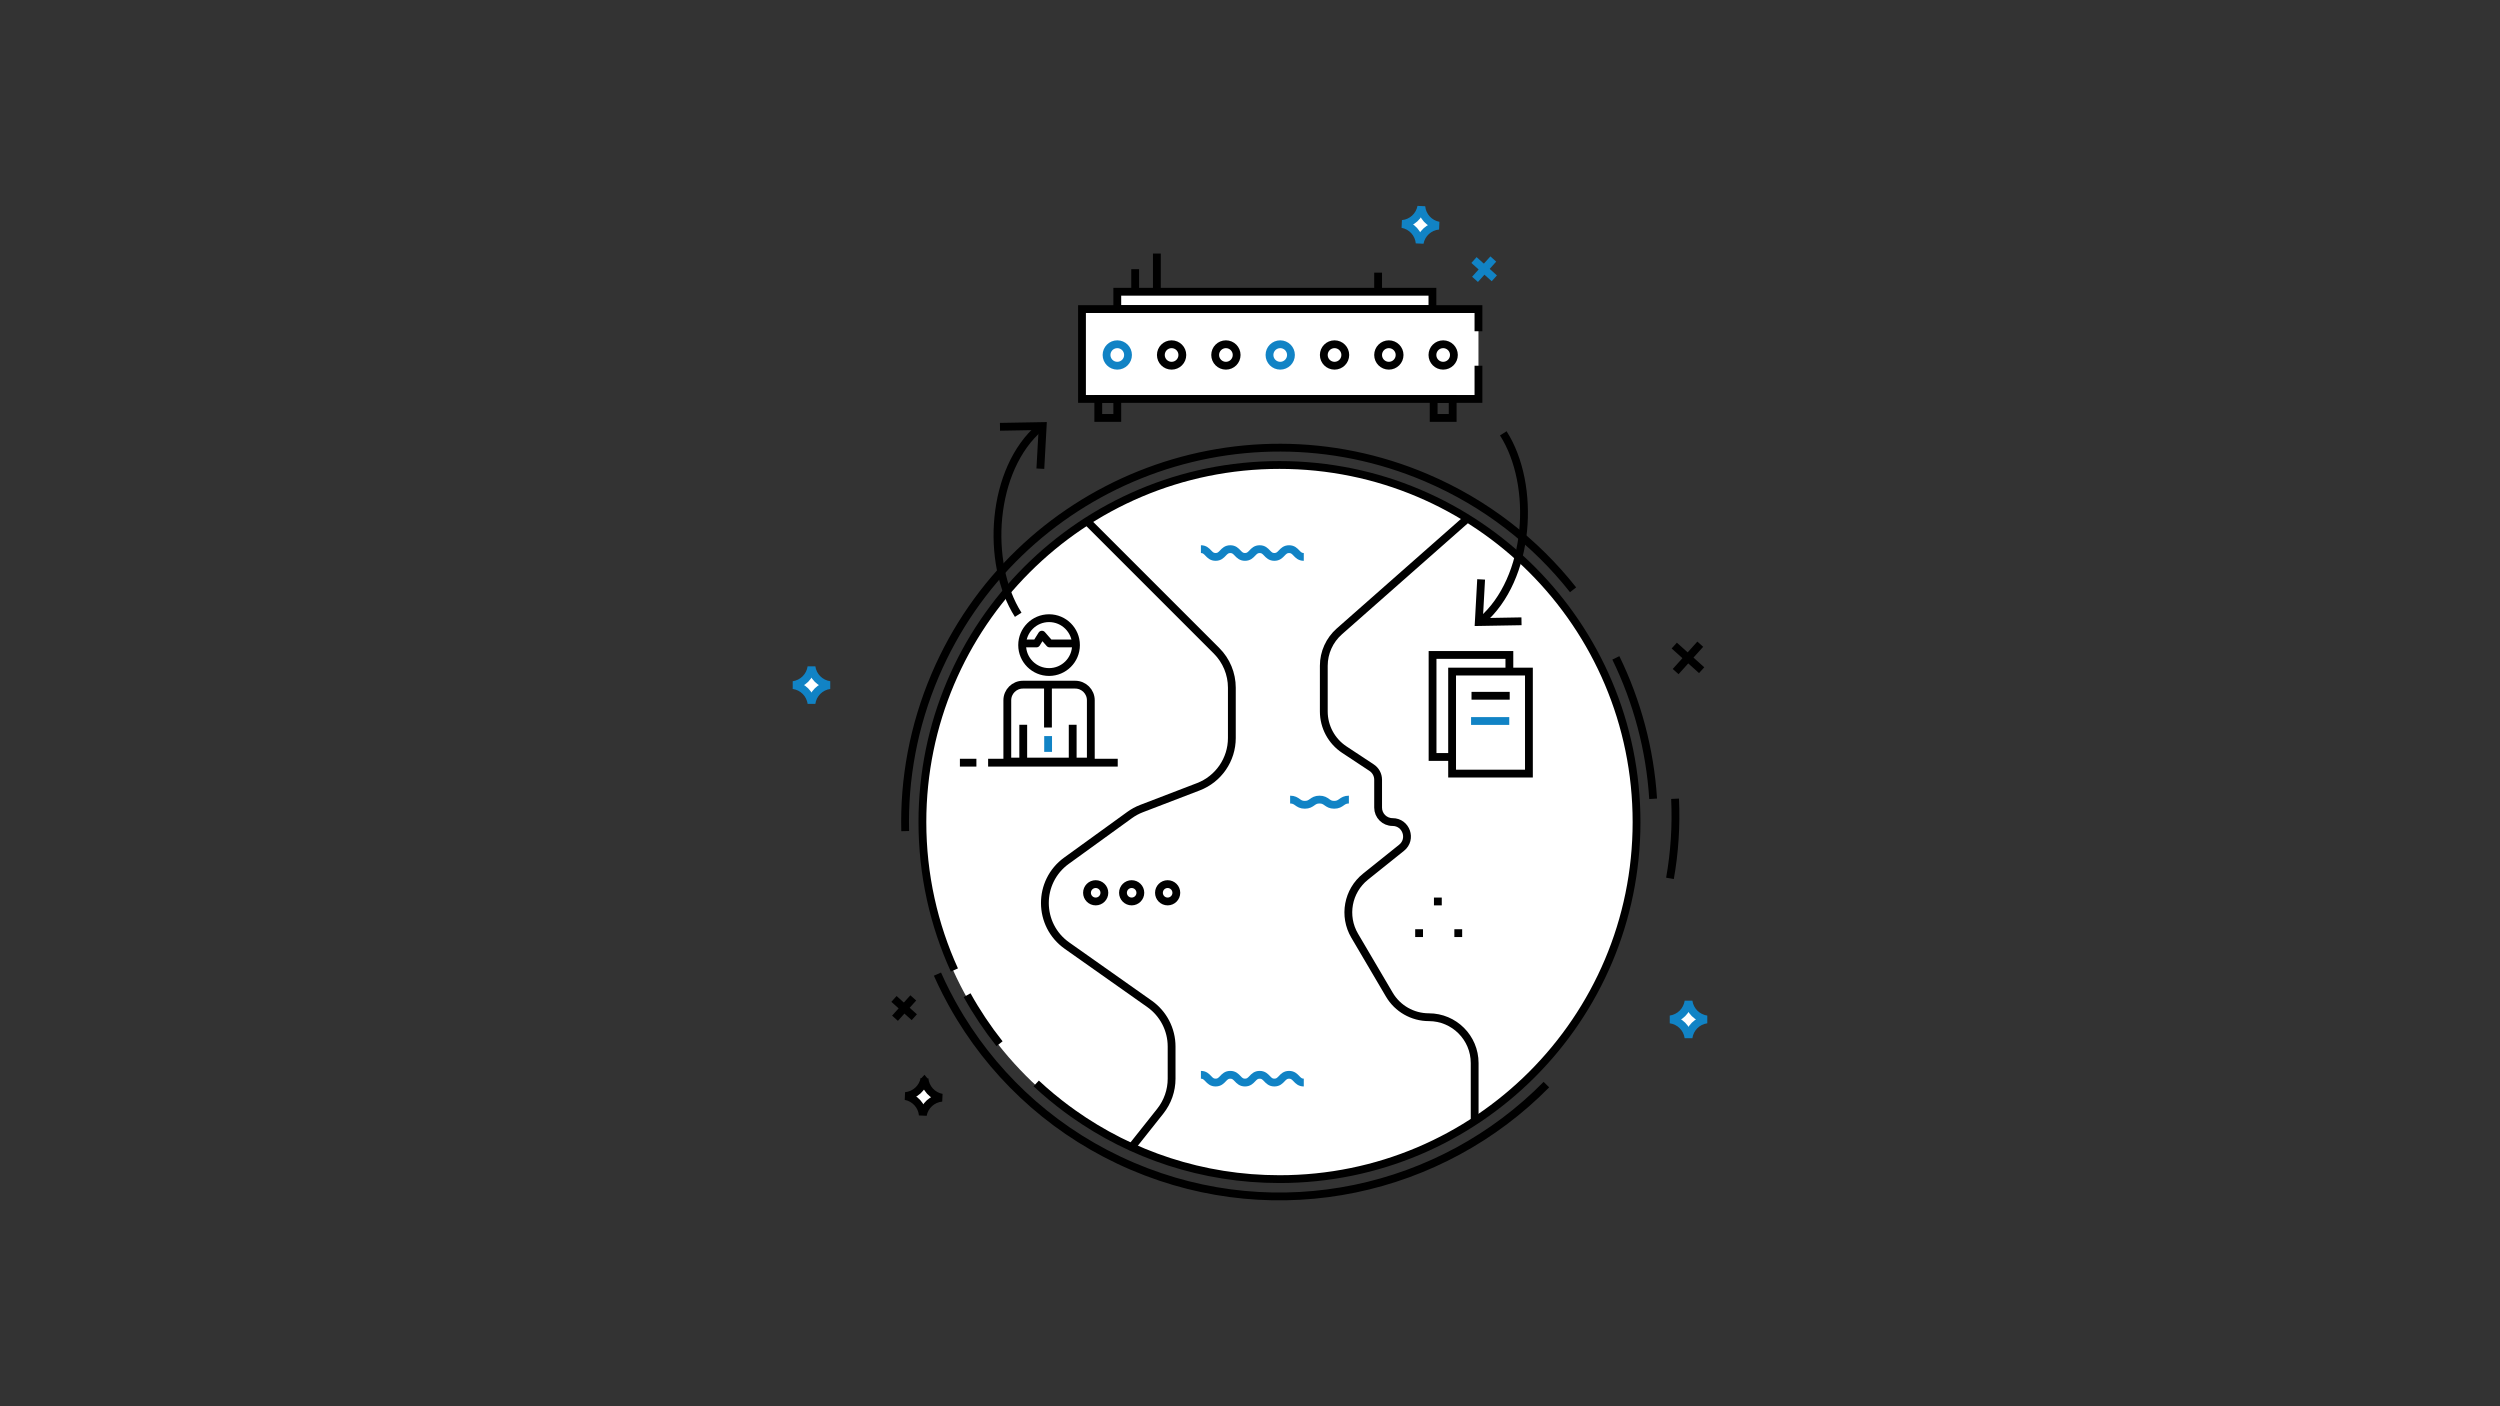 <svg xmlns="http://www.w3.org/2000/svg" xmlns:svg="http://www.w3.org/2000/svg" xmlns:xlink="http://www.w3.org/1999/xlink" id="Layer_1" width="1920" height="1080" x="0" y="0" enable-background="new 484.5 84.5 922 934" version="1.1" viewBox="484.5 84.5 1920 1080" xml:space="preserve"><rect x="484.5" y="84.5" width="1920" height="1080" fill="#333333" stroke="none"/><defs id="defs655"><defs id="defs283"><rect id="SVGID_57_" width="1920" height="1080" x="0" y="0"/></defs><clipPath id="SVGID_58_"><use id="use285" width="100%" height="100%" x="0" y="0" overflow="visible" xlink:href="#SVGID_57_"/></clipPath><defs id="defs273"><rect id="SVGID_55_" width="1920" height="1080" x="0" y="0"/></defs><clipPath id="SVGID_56_"><use id="use275" width="100%" height="100%" x="0" y="0" overflow="visible" xlink:href="#SVGID_55_"/></clipPath><defs id="defs263"><rect id="SVGID_53_" width="1920" height="1080" x="0" y="0"/></defs><clipPath id="SVGID_54_"><use id="use265" width="100%" height="100%" x="0" y="0" overflow="visible" xlink:href="#SVGID_53_"/></clipPath><defs id="defs253"><rect id="SVGID_51_" width="1920" height="1080" x="0" y="0"/></defs><clipPath id="SVGID_52_"><use id="use255" width="100%" height="100%" x="0" y="0" overflow="visible" xlink:href="#SVGID_51_"/></clipPath><defs id="defs243"><rect id="SVGID_49_" width="1920" height="1080" x="0" y="0"/></defs><clipPath id="SVGID_50_"><use id="use245" width="100%" height="100%" x="0" y="0" overflow="visible" xlink:href="#SVGID_49_"/></clipPath><defs id="defs233"><rect id="SVGID_47_" width="1920" height="1080" x="0" y="0"/></defs><clipPath id="SVGID_48_"><use id="use235" width="100%" height="100%" x="0" y="0" overflow="visible" xlink:href="#SVGID_47_"/></clipPath><defs id="defs223"><rect id="SVGID_45_" width="1920" height="1080" x="0" y="0"/></defs><clipPath id="SVGID_46_"><use id="use225" width="100%" height="100%" x="0" y="0" overflow="visible" xlink:href="#SVGID_45_"/></clipPath><defs id="defs213"><rect id="SVGID_43_" width="1920" height="1080" x="0" y="0"/></defs><clipPath id="SVGID_44_"><use id="use215" width="100%" height="100%" x="0" y="0" overflow="visible" xlink:href="#SVGID_43_"/></clipPath><defs id="defs203"><rect id="SVGID_41_" width="1920" height="1080" x="0" y="0"/></defs><clipPath id="SVGID_42_"><use id="use205" width="100%" height="100%" x="0" y="0" overflow="visible" xlink:href="#SVGID_41_"/></clipPath><defs id="defs193"><rect id="SVGID_39_" width="1920" height="1080" x="0" y="0"/></defs><clipPath id="SVGID_40_"><use id="use195" width="100%" height="100%" x="0" y="0" overflow="visible" xlink:href="#SVGID_39_"/></clipPath><defs id="defs183"><rect id="SVGID_37_" width="1920" height="1080" x="0" y="0"/></defs><clipPath id="SVGID_38_"><use id="use185" width="100%" height="100%" x="0" y="0" overflow="visible" xlink:href="#SVGID_37_"/></clipPath><defs id="defs173"><rect id="SVGID_35_" width="1920" height="1080" x="0" y="0"/></defs><clipPath id="SVGID_36_"><use id="use175" width="100%" height="100%" x="0" y="0" overflow="visible" xlink:href="#SVGID_35_"/></clipPath><defs id="defs163"><rect id="SVGID_33_" width="1920" height="1080" x="0" y="0"/></defs><clipPath id="SVGID_34_"><use id="use165" width="100%" height="100%" x="0" y="0" overflow="visible" xlink:href="#SVGID_33_"/></clipPath><defs id="defs153"><rect id="SVGID_31_" width="1920" height="1080" x="0" y="0"/></defs><clipPath id="SVGID_32_"><use id="use155" width="100%" height="100%" x="0" y="0" overflow="visible" xlink:href="#SVGID_31_"/></clipPath><defs id="defs143"><rect id="SVGID_29_" width="1920" height="1080" x="0" y="0"/></defs><clipPath id="SVGID_30_"><use id="use145" width="100%" height="100%" x="0" y="0" overflow="visible" xlink:href="#SVGID_29_"/></clipPath><defs id="defs133"><rect id="SVGID_27_" width="1920" height="1080" x="0" y="0"/></defs><clipPath id="SVGID_28_"><use id="use135" width="100%" height="100%" x="0" y="0" overflow="visible" xlink:href="#SVGID_27_"/></clipPath><defs id="defs123"><rect id="SVGID_25_" width="1920" height="1080" x="0" y="0"/></defs><clipPath id="SVGID_26_"><use id="use125" width="100%" height="100%" x="0" y="0" overflow="visible" xlink:href="#SVGID_25_"/></clipPath><defs id="defs113"><rect id="SVGID_23_" width="1920" height="1080" x="0" y="0"/></defs><clipPath id="SVGID_24_"><use id="use115" width="100%" height="100%" x="0" y="0" overflow="visible" xlink:href="#SVGID_23_"/></clipPath><defs id="defs103"><rect id="SVGID_21_" width="1920" height="1080" x="0" y="0"/></defs><clipPath id="SVGID_22_"><use id="use105" width="100%" height="100%" x="0" y="0" overflow="visible" xlink:href="#SVGID_21_"/></clipPath><defs id="defs93"><rect id="SVGID_19_" width="1920" height="1080" x="0" y="0"/></defs><clipPath id="SVGID_20_"><use id="use95" width="100%" height="100%" x="0" y="0" overflow="visible" xlink:href="#SVGID_19_"/></clipPath><defs id="defs83"><rect id="SVGID_17_" width="1920" height="1080" x="0" y="0"/></defs><clipPath id="SVGID_18_"><use id="use85" width="100%" height="100%" x="0" y="0" overflow="visible" xlink:href="#SVGID_17_"/></clipPath><defs id="defs73"><rect id="SVGID_15_" width="1920" height="1080" x="0" y="0"/></defs><clipPath id="SVGID_16_"><use id="use75" width="100%" height="100%" x="0" y="0" overflow="visible" xlink:href="#SVGID_15_"/></clipPath><defs id="defs63"><rect id="SVGID_13_" width="1920" height="1080" x="0" y="0"/></defs><clipPath id="SVGID_14_"><use id="use65" width="100%" height="100%" x="0" y="0" overflow="visible" xlink:href="#SVGID_13_"/></clipPath><defs id="defs53"><rect id="SVGID_11_" width="1920" height="1080" x="0" y="0"/></defs><clipPath id="SVGID_12_"><use id="use55" width="100%" height="100%" x="0" y="0" overflow="visible" xlink:href="#SVGID_11_"/></clipPath><defs id="defs43"><rect id="SVGID_9_" width="1920" height="1080" x="0" y="0"/></defs><clipPath id="SVGID_10_"><use id="use45" width="100%" height="100%" x="0" y="0" overflow="visible" xlink:href="#SVGID_9_"/></clipPath><defs id="defs33"><rect id="SVGID_7_" width="1920" height="1080" x="0" y="0"/></defs><clipPath id="SVGID_8_"><use id="use35" width="100%" height="100%" x="0" y="0" overflow="visible" xlink:href="#SVGID_7_"/></clipPath><defs id="defs23"><rect id="SVGID_5_" width="1920" height="1080" x="0" y="0"/></defs><clipPath id="SVGID_6_"><use id="use25" width="100%" height="100%" x="0" y="0" overflow="visible" xlink:href="#SVGID_5_"/></clipPath><defs id="defs13"><rect id="SVGID_3_" width="1920" height="1080" x="0" y="0"/></defs><clipPath id="SVGID_4_"><use id="use15" width="100%" height="100%" x="0" y="0" overflow="visible" xlink:href="#SVGID_3_"/></clipPath><defs id="defs3"><rect id="SVGID_1_" width="1920" height="1080" x="0" y="0"/></defs><clipPath id="SVGID_2_"><use id="use5" width="100%" height="100%" x="0" y="0" overflow="visible" xlink:href="#SVGID_1_"/></clipPath><defs id="defs425"><rect id="SVGID_85_" width="1920" height="1080" x="0" y="0"/></defs><clipPath id="SVGID_86_"><use id="use427" width="100%" height="100%" x="0" y="0" overflow="visible" xlink:href="#SVGID_85_"/></clipPath><defs id="defs415"><rect id="SVGID_83_" width="1920" height="1080" x="0" y="0"/></defs><clipPath id="SVGID_84_"><use id="use417" width="100%" height="100%" x="0" y="0" overflow="visible" xlink:href="#SVGID_83_"/></clipPath><defs id="defs405"><rect id="SVGID_81_" width="1920" height="1080" x="0" y="0"/></defs><clipPath id="SVGID_82_"><use id="use407" width="100%" height="100%" x="0" y="0" overflow="visible" xlink:href="#SVGID_81_"/></clipPath><defs id="defs395"><rect id="SVGID_79_" width="1920" height="1080" x="0" y="0"/></defs><clipPath id="SVGID_80_"><use id="use397" width="100%" height="100%" x="0" y="0" overflow="visible" xlink:href="#SVGID_79_"/></clipPath><defs id="defs385"><rect id="SVGID_77_" width="1920" height="1080" x="0" y="0"/></defs><clipPath id="SVGID_78_"><use id="use387" width="100%" height="100%" x="0" y="0" overflow="visible" xlink:href="#SVGID_77_"/></clipPath><defs id="defs375"><rect id="SVGID_75_" width="1920" height="1080" x="0" y="0"/></defs><clipPath id="SVGID_76_"><use id="use377" width="100%" height="100%" x="0" y="0" overflow="visible" xlink:href="#SVGID_75_"/></clipPath><defs id="defs365"><rect id="SVGID_73_" width="1920" height="1080" x="0" y="0"/></defs><clipPath id="SVGID_74_"><use id="use367" width="100%" height="100%" x="0" y="0" overflow="visible" xlink:href="#SVGID_73_"/></clipPath><defs id="defs355"><rect id="SVGID_71_" width="1920" height="1080" x="0" y="0"/></defs><clipPath id="SVGID_72_"><use id="use357" width="100%" height="100%" x="0" y="0" overflow="visible" xlink:href="#SVGID_71_"/></clipPath><defs id="defs345"><rect id="SVGID_69_" width="1920" height="1080" x="0" y="0"/></defs><clipPath id="SVGID_70_"><use id="use347" width="100%" height="100%" x="0" y="0" overflow="visible" xlink:href="#SVGID_69_"/></clipPath><defs id="defs335"><rect id="SVGID_67_" width="1920" height="1080" x="0" y="0"/></defs><clipPath id="SVGID_68_"><use id="use337" width="100%" height="100%" x="0" y="0" overflow="visible" xlink:href="#SVGID_67_"/></clipPath><defs id="defs325"><rect id="SVGID_65_" width="1920" height="1080" x="0" y="0"/></defs><clipPath id="SVGID_66_"><use id="use327" width="100%" height="100%" x="0" y="0" overflow="visible" xlink:href="#SVGID_65_"/></clipPath><defs id="defs315"><rect id="SVGID_63_" width="1920" height="1080" x="0" y="0"/></defs><clipPath id="SVGID_64_"><use id="use317" width="100%" height="100%" x="0" y="0" overflow="visible" xlink:href="#SVGID_63_"/></clipPath><defs id="defs305"><rect id="SVGID_61_" width="1920" height="1080" x="0" y="0"/></defs><clipPath id="SVGID_62_"><use id="use307" width="100%" height="100%" x="0" y="0" overflow="visible" xlink:href="#SVGID_61_"/></clipPath><defs id="defs295"><rect id="SVGID_59_" width="1920" height="1080" x="0" y="0"/></defs><clipPath id="SVGID_60_"><use id="use297" width="100%" height="100%" x="0" y="0" overflow="visible" xlink:href="#SVGID_59_"/></clipPath><defs id="defs507"><rect id="SVGID_101_" width="1920" height="1080" x="0" y="0"/></defs><clipPath id="SVGID_102_"><use id="use509" width="100%" height="100%" x="0" y="0" overflow="visible" xlink:href="#SVGID_101_"/></clipPath><defs id="defs497"><rect id="SVGID_99_" width="1920" height="1080" x="0" y="0"/></defs><clipPath id="SVGID_100_"><use id="use499" width="100%" height="100%" x="0" y="0" overflow="visible" xlink:href="#SVGID_99_"/></clipPath><defs id="defs487"><rect id="SVGID_97_" width="1920" height="1080" x="0" y="0"/></defs><clipPath id="SVGID_98_"><use id="use489" width="100%" height="100%" x="0" y="0" overflow="visible" xlink:href="#SVGID_97_"/></clipPath><defs id="defs477"><rect id="SVGID_95_" width="1920" height="1080" x="0" y="0"/></defs><clipPath id="SVGID_96_"><use id="use479" width="100%" height="100%" x="0" y="0" overflow="visible" xlink:href="#SVGID_95_"/></clipPath><defs id="defs467"><rect id="SVGID_93_" width="1920" height="1080" x="0" y="0"/></defs><clipPath id="SVGID_94_"><use id="use469" width="100%" height="100%" x="0" y="0" overflow="visible" xlink:href="#SVGID_93_"/></clipPath><defs id="defs457"><rect id="SVGID_91_" width="1920" height="1080" x="0" y="0"/></defs><clipPath id="SVGID_92_"><use id="use459" width="100%" height="100%" x="0" y="0" overflow="visible" xlink:href="#SVGID_91_"/></clipPath><defs id="defs447"><rect id="SVGID_89_" width="1920" height="1080" x="0" y="0"/></defs><clipPath id="SVGID_90_"><use id="use449" width="100%" height="100%" x="0" y="0" overflow="visible" xlink:href="#SVGID_89_"/></clipPath><defs id="defs437"><rect id="SVGID_87_" width="1920" height="1080" x="0" y="0"/></defs><clipPath id="SVGID_88_"><use id="use439" width="100%" height="100%" x="0" y="0" overflow="visible" xlink:href="#SVGID_87_"/></clipPath><defs id="defs641"><rect id="SVGID_127_" width="1920" height="1080" x="0" y="0"/></defs><clipPath id="SVGID_128_"><use id="use643" width="100%" height="100%" x="0" y="0" overflow="visible" xlink:href="#SVGID_127_"/></clipPath><defs id="defs631"><rect id="SVGID_125_" width="1920" height="1080" x="0" y="0"/></defs><clipPath id="SVGID_126_"><use id="use633" width="100%" height="100%" x="0" y="0" overflow="visible" xlink:href="#SVGID_125_"/></clipPath><defs id="defs621"><rect id="SVGID_123_" width="1920" height="1080" x="0" y="0"/></defs><clipPath id="SVGID_124_"><use id="use623" width="100%" height="100%" x="0" y="0" overflow="visible" xlink:href="#SVGID_123_"/></clipPath><defs id="defs611"><rect id="SVGID_121_" width="1920" height="1080" x="0" y="0"/></defs><clipPath id="SVGID_122_"><use id="use613" width="100%" height="100%" x="0" y="0" overflow="visible" xlink:href="#SVGID_121_"/></clipPath><defs id="defs601"><rect id="SVGID_119_" width="1920" height="1080" x="0" y="0"/></defs><clipPath id="SVGID_120_"><use id="use603" width="100%" height="100%" x="0" y="0" overflow="visible" xlink:href="#SVGID_119_"/></clipPath><defs id="defs591"><rect id="SVGID_117_" width="1920" height="1080" x="0" y="0"/></defs><clipPath id="SVGID_118_"><use id="use593" width="100%" height="100%" x="0" y="0" overflow="visible" xlink:href="#SVGID_117_"/></clipPath><defs id="defs581"><rect id="SVGID_115_" width="1920" height="1080" x="0" y="0"/></defs><clipPath id="SVGID_116_"><use id="use583" width="100%" height="100%" x="0" y="0" overflow="visible" xlink:href="#SVGID_115_"/></clipPath><defs id="defs571"><rect id="SVGID_113_" width="1920" height="1080" x="0" y="0"/></defs><clipPath id="SVGID_114_"><use id="use573" width="100%" height="100%" x="0" y="0" overflow="visible" xlink:href="#SVGID_113_"/></clipPath><defs id="defs561"><rect id="SVGID_111_" width="1920" height="1080" x="0" y="0"/></defs><clipPath id="SVGID_112_"><use id="use563" width="100%" height="100%" x="0" y="0" overflow="visible" xlink:href="#SVGID_111_"/></clipPath><defs id="defs551"><rect id="SVGID_109_" width="1920" height="1080" x="0" y="0"/></defs><clipPath id="SVGID_110_"><use id="use553" width="100%" height="100%" x="0" y="0" overflow="visible" xlink:href="#SVGID_109_"/></clipPath><defs id="defs541"><rect id="SVGID_107_" width="1920" height="1080" x="0" y="0"/></defs><clipPath id="SVGID_108_"><use id="use543" width="100%" height="100%" x="0" y="0" overflow="visible" xlink:href="#SVGID_107_"/></clipPath><defs id="defs531"><rect id="SVGID_105_" width="1920" height="1080" x="0" y="0"/></defs><clipPath id="SVGID_106_"><use id="use533" width="100%" height="100%" x="0" y="0" overflow="visible" xlink:href="#SVGID_105_"/></clipPath><defs id="defs521"><rect id="SVGID_103_" width="1920" height="1080" x="0" y="0"/></defs><clipPath id="SVGID_104_"><use id="use523" width="100%" height="100%" x="0" y="0" overflow="visible" xlink:href="#SVGID_103_"/></clipPath></defs><ellipse id="path4876" cx="1466.6" cy="715.754" fill="#fff" fill-opacity="1" fill-rule="evenodd" stroke="none" stroke-dasharray="none" stroke-miterlimit="4" stroke-width="9.244" opacity="1" paint-order="fill markers stroke" rx="274.576" ry="275.72"/><path id="path4809-2" fill="#fff" fill-opacity="1" fill-rule="evenodd" stroke="none" stroke-dasharray="none" stroke-miterlimit="4" stroke-width="2.472" d="m 1199.685,927.392 a 6.292,6.152 0 0 1 -6.292,6.152 6.292,6.152 0 0 1 -6.293,-6.151 6.292,6.152 0 0 1 6.291,-6.153 6.292,6.152 0 0 1 6.294,6.151 l -6.292,0.002 z" opacity="1" paint-order="fill markers stroke"/><path id="path4809" fill="#fff" fill-opacity="1" fill-rule="evenodd" stroke="none" stroke-dasharray="none" stroke-miterlimit="4" stroke-width="2.045" d="m 1330.824,770.509 a 5.005,5.294 0 0 1 -5.005,5.294 5.005,5.294 0 0 1 -5.006,-5.293 5.005,5.294 0 0 1 5.004,-5.295 5.005,5.294 0 0 1 5.006,5.293 l -5.005,0.001 z" opacity="1" paint-order="fill markers stroke"/><path id="path4809-7" fill="#fff" fill-opacity="1" fill-rule="evenodd" stroke="none" stroke-dasharray="none" stroke-miterlimit="4" stroke-width="2.045" d="m 1358.139,770.655 a 5.005,5.294 0 0 1 -5.005,5.294 5.005,5.294 0 0 1 -5.006,-5.293 5.005,5.294 0 0 1 5.004,-5.295 5.005,5.294 0 0 1 5.006,5.293 l -5.005,0.001 z" opacity="1" paint-order="fill markers stroke"/><path id="path4809-76" fill="#fff" fill-opacity="1" fill-rule="evenodd" stroke="none" stroke-dasharray="none" stroke-miterlimit="4" stroke-width="2.045" d="m 1386.168,770.083 a 5.005,5.294 0 0 1 -5.005,5.294 5.005,5.294 0 0 1 -5.006,-5.293 5.005,5.294 0 0 1 5.004,-5.295 5.005,5.294 0 0 1 5.006,5.293 l -5.005,0.001 z" opacity="1" paint-order="fill markers stroke"/><rect id="rect4807-8" width="242.028" height="13.314" x="1342.574" y="308.564" fill="#fff" fill-opacity="1" fill-rule="evenodd" stroke="none" stroke-dasharray="none" stroke-miterlimit="4" stroke-width="1.982" opacity="1" paint-order="fill markers stroke"/><rect id="rect4807" width="304.484" height="68.997" x="1315.471" y="321.878" fill="#fff" fill-opacity="1" fill-rule="evenodd" stroke="none" stroke-dasharray="none" stroke-miterlimit="4" stroke-width="5.06" opacity="1" paint-order="fill markers stroke"/><path id="path4805" fill="#fff" fill-opacity="1" fill-rule="evenodd" stroke="none" stroke-dasharray="none" stroke-miterlimit="4" stroke-width="8.89" d="m 1310.763,579.811 a 20.17,18.809 0 0 1 -20.169,18.809 20.17,18.809 0 0 1 -20.172,-18.806 20.17,18.809 0 0 1 20.166,-18.811 20.17,18.809 0 0 1 20.174,18.804 l -20.17,0.005 z" opacity="1" paint-order="fill markers stroke"/><rect id="rect4803" width="63.585" height="56.184" x="1258.113" y="613.208" fill="#fff" fill-opacity="1" fill-rule="evenodd" stroke="none" stroke-dasharray="none" stroke-miterlimit="4" stroke-width="4.711" opacity="1" paint-order="fill markers stroke"/><g id="g4868" transform="translate(480)"><path id="path8" fill="#fff" d="m 866.537,684.262 c 0,3.684 2.986,6.669 6.67,6.669 3.683,0 6.669,-2.985 6.669,-6.669 0,-3.685 -2.986,-6.669 -6.669,-6.669 -3.683,0.001 -6.67,2.985 -6.67,6.669" clip-path="url(#SVGID_2_)" transform="translate(28.041,85.897)"/><circle id="circle18" cx="873.206" cy="684.262" r="6.669" fill="none" stroke="#000" stroke-miterlimit="10" stroke-width="6" clip-path="url(#SVGID_4_)" transform="translate(28.041,85.897)"/><path id="path28" fill="#fff" d="m 838.907,684.262 c 0,3.684 2.986,6.669 6.669,6.669 3.684,0 6.669,-2.985 6.669,-6.669 0,-3.685 -2.985,-6.669 -6.669,-6.669 -3.682,0.001 -6.669,2.985 -6.669,6.669" clip-path="url(#SVGID_6_)" transform="translate(28.041,85.897)"/><circle id="circle38" cx="845.576" cy="684.262" r="6.669" fill="none" stroke="#000" stroke-miterlimit="10" stroke-width="6" clip-path="url(#SVGID_8_)" transform="translate(28.041,85.897)"/><path id="path48" fill="#fff" d="m 811.279,684.262 c 0,3.684 2.986,6.669 6.669,6.669 3.685,0 6.669,-2.985 6.669,-6.669 0,-3.685 -2.984,-6.669 -6.669,-6.669 -3.683,0.001 -6.669,2.985 -6.669,6.669" clip-path="url(#SVGID_10_)" transform="translate(28.041,85.897)"/><circle id="circle58" cx="817.948" cy="684.262" r="6.669" fill="none" stroke="#000" stroke-miterlimit="10" stroke-width="6" clip-path="url(#SVGID_12_)" transform="translate(28.041,85.897)"/><line id="line68" x1="1123.308" x2="1109.266" y1="197.525" y2="213.141" fill="none" stroke="#1183c5" stroke-miterlimit="10" stroke-width="6" clip-path="url(#SVGID_14_)" transform="translate(28.041,85.897)"/><line id="line78" x1="1124.095" x2="1108.479" y1="212.354" y2="198.312" fill="none" stroke="#1183c5" stroke-miterlimit="10" stroke-width="6" clip-path="url(#SVGID_16_)" transform="translate(28.041,85.897)"/><line id="line88" x1="1069.326" x2="1063.326" y1="715.254" y2="715.254" fill="none" stroke="#000" stroke-miterlimit="10" stroke-width="6" clip-path="url(#SVGID_18_)" transform="translate(28.041,85.897)"/><line id="line98" x1="1099.404" x2="1093.404" y1="715.254" y2="715.254" fill="none" stroke="#000" stroke-miterlimit="10" stroke-width="6" clip-path="url(#SVGID_20_)" transform="translate(28.041,85.897)"/><line id="line108" x1="1083.735" x2="1077.735" y1="690.931" y2="690.931" fill="none" stroke="#000" stroke-miterlimit="10" stroke-width="6" clip-path="url(#SVGID_22_)" transform="translate(28.041,85.897)"/><path id="path118" fill="#fff" d="m 1068.037,157.279 v 0 c -1.338,7.22 -7.31,12.673 -14.619,13.351 7.22,1.337 12.673,7.309 13.35,14.62 1.339,-7.22 7.31,-12.673 14.621,-13.351 -7.221,-1.337 -12.673,-7.308 -13.352,-14.62" clip-path="url(#SVGID_24_)" transform="translate(28.041,85.897)"/><path id="path128" fill="none" stroke="#1183c5" stroke-linecap="square" stroke-linejoin="bevel" stroke-miterlimit="10" stroke-width="6" d="m 1068.037,157.279 v 0 c -1.338,7.22 -7.31,12.673 -14.619,13.351 7.22,1.337 12.673,7.309 13.35,14.62 1.339,-7.22 7.31,-12.673 14.621,-13.351 -7.221,-1.337 -12.673,-7.308 -13.352,-14.62 z" clip-path="url(#SVGID_26_)" transform="translate(28.041,85.897)"/><line id="line138" x1="1282.266" x2="1263.35" y1="493.339" y2="514.375" fill="none" stroke="#000" stroke-miterlimit="10" stroke-width="6" clip-path="url(#SVGID_28_)" transform="translate(28.041,85.897)"/><line id="line148" x1="1283.325" x2="1262.288" y1="513.313" y2="494.397" fill="none" stroke="#000" stroke-miterlimit="10" stroke-width="6" clip-path="url(#SVGID_30_)" transform="translate(28.041,85.897)"/><line id="line158" x1="677.854" x2="663.813" y1="764.993" y2="780.609" fill="none" stroke="#000" stroke-miterlimit="10" stroke-width="6" clip-path="url(#SVGID_32_)" transform="translate(28.041,85.897)"/><line id="line168" x1="678.641" x2="663.026" y1="779.822" y2="765.78" fill="none" stroke="#000" stroke-miterlimit="10" stroke-width="6" clip-path="url(#SVGID_34_)" transform="translate(28.041,85.897)"/><path id="path178" fill="none" stroke="#000" stroke-linejoin="bevel" stroke-miterlimit="10" stroke-width="6" d="m 686.456,827.025 v 0 c -1.337,7.221 -7.309,12.673 -14.619,13.353 7.22,1.337 12.673,7.308 13.351,14.619 1.337,-7.221 7.309,-12.674 14.62,-13.352 -7.221,-1.336 -12.674,-7.306 -13.352,-14.62 z" clip-path="url(#SVGID_36_)" transform="translate(28.041,85.897)"/><path id="path188" fill="none" stroke="#1183c5" stroke-miterlimit="10" stroke-width="6" d="m 967.271,612.681 c 5.642,0 5.642,4 11.284,4 5.64,0 5.64,-4 11.279,-4 5.642,0 5.642,4 11.282,4 5.645,0 5.645,-4 11.287,-4" clip-path="url(#SVGID_38_)" transform="translate(28.041,85.897)"/><path id="path198" fill="none" stroke="#1183c5" stroke-miterlimit="10" stroke-width="6" d="m 898.763,824.052 c 5.642,0 5.642,5.948 11.284,5.948 5.64,0 5.64,-5.948 11.279,-5.948 5.643,0 5.643,5.948 11.283,5.948 5.645,0 5.645,-5.948 11.287,-5.948 5.642,0 5.643,5.948 11.285,5.948 5.645,0 5.645,-5.948 11.292,-5.948 5.646,0 5.646,5.948 11.291,5.948" clip-path="url(#SVGID_40_)" transform="translate(28.041,85.897)"/><path id="path208" fill="none" stroke="#1183c5" stroke-miterlimit="10" stroke-width="6" d="m 898.763,420.356 c 5.642,0 5.642,5.95 11.284,5.95 5.64,0 5.64,-5.95 11.279,-5.95 5.643,0 5.643,5.95 11.283,5.95 5.645,0 5.645,-5.95 11.287,-5.95 5.642,0 5.643,5.95 11.284,5.95 5.645,0 5.645,-5.95 11.292,-5.95 5.646,0 5.646,5.95 11.291,5.95" clip-path="url(#SVGID_42_)" transform="translate(28.041,85.897)"/><path id="path218" fill="none" stroke="#000" stroke-miterlimit="10" stroke-width="6" d="M 758.437,470.742 C 733.034,430.984 737.583,358.839 775.272,326.727" clip-path="url(#SVGID_44_)" transform="translate(28.041,85.897)"/><polygon id="polygon228" points="778.448 358.723 772.451 358.4 774.078 328.861 744.495 329.395 744.393 323.391 780.422 322.746" clip-path="url(#SVGID_46_)" transform="translate(28.041,85.897)"/><path id="path238" fill="none" stroke="#000" stroke-miterlimit="10" stroke-width="6" d="m 1130.981,331.4 c 25.402,39.757 20.854,111.904 -16.836,144.015" clip-path="url(#SVGID_48_)" transform="translate(28.041,85.897)"/><polygon id="polygon248" points="1110.969 443.421 1116.966 443.743 1115.338 473.282 1144.921 472.747 1145.023 478.753 1108.993 479.396" clip-path="url(#SVGID_50_)" transform="translate(28.041,85.897)"/><path id="path258" fill="#fff" d="m 599.68,510.748 v 0 c 1.008,7.273 6.727,12.991 14,14 -7.273,1.01 -12.992,6.728 -14,14 -1.009,-7.272 -6.728,-12.99 -14,-14 7.272,-1.009 12.991,-6.727 14,-14" clip-path="url(#SVGID_52_)" transform="translate(28.041,85.897)"/><path id="path268" fill="none" stroke="#1183c5" stroke-linecap="square" stroke-linejoin="bevel" stroke-miterlimit="10" stroke-width="6" d="m 599.68,510.748 v 0 c 1.008,7.273 6.727,12.991 14,14 -7.273,1.01 -12.992,6.728 -14,14 -1.009,-7.272 -6.728,-12.99 -14,-14 7.272,-1.009 12.991,-6.727 14,-14 z" clip-path="url(#SVGID_54_)" transform="translate(28.041,85.897)"/><path id="path278" fill="#fff" d="m 1273.238,767.517 v 0 c -1.009,7.273 -6.727,12.991 -14,14 7.273,1.009 12.991,6.727 14,14 1.009,-7.273 6.728,-12.991 14,-14 -7.273,-1.008 -12.992,-6.727 -14,-14" clip-path="url(#SVGID_56_)" transform="translate(28.041,85.897)"/><path id="path288" fill="none" stroke="#1183c5" stroke-linecap="square" stroke-linejoin="bevel" stroke-miterlimit="10" stroke-width="6" d="m 1273.238,767.517 v 0 c -1.009,7.273 -6.727,12.991 -14,14 7.273,1.009 12.991,6.727 14,14 1.009,-7.273 6.728,-12.991 14,-14 -7.273,-1.008 -12.992,-6.727 -14,-14 z" clip-path="url(#SVGID_58_)" transform="translate(28.041,85.897)"/><circle id="circle300" cx="782.141" cy="494.041" r="20.676" fill="none" stroke="#000" stroke-miterlimit="10" stroke-width="6" clip-path="url(#SVGID_60_)" transform="translate(28.041,85.897)"/><path id="path310" fill="none" stroke="#000" stroke-miterlimit="10" stroke-width="6" d="m 814.21,583.495 h -64.138 v -47.072 c 0,-6.628 5.373,-12 12,-12 h 40.138 c 6.627,0 12,5.372 12,12 z" clip-path="url(#SVGID_62_)" transform="translate(28.041,85.897)"/><line id="line320" x1="781.298" x2="781.298" y1="524.844" y2="557.334" fill="none" stroke="#000" stroke-miterlimit="10" stroke-width="6" clip-path="url(#SVGID_64_)" transform="translate(28.041,85.897)"/><line id="line330" x1="800.285" x2="800.285" y1="583.918" y2="555.225" fill="none" stroke="#000" stroke-miterlimit="10" stroke-width="6" clip-path="url(#SVGID_66_)" transform="translate(28.041,85.897)"/><line id="line340" x1="762.31" x2="762.31" y1="583.918" y2="555.225" fill="none" stroke="#000" stroke-miterlimit="10" stroke-width="6" clip-path="url(#SVGID_68_)" transform="translate(28.041,85.897)"/><polyline id="polyline350" fill="none" stroke="#000" stroke-linejoin="round" stroke-miterlimit="10" stroke-width="6" points="802.817 492.775 782.563 492.775 776.656 486.024 772.437 492.775 761.465 492.775" clip-path="url(#SVGID_70_)" transform="translate(28.041,85.897)"/><line id="line360" x1="781.409" x2="781.409" y1="563.909" y2="576.05" fill="none" stroke="#1183c5" stroke-miterlimit="10" stroke-width="6" clip-path="url(#SVGID_72_)" transform="translate(28.041,85.897)"/><line id="line370" x1="735.332" x2="834.875" y1="584.34" y2="584.34" fill="none" stroke="#000" stroke-miterlimit="10" stroke-width="6" clip-path="url(#SVGID_74_)" transform="translate(28.041,85.897)"/><line id="line380" x1="726.332" x2="713.666" y1="584.34" y2="584.34" fill="none" stroke="#000" stroke-miterlimit="10" stroke-width="6" clip-path="url(#SVGID_76_)" transform="translate(28.041,85.897)"/><rect id="rect390" width="58.997" height="78.352" x="1076.663" y="501.603" fill="none" stroke="#000" stroke-miterlimit="10" stroke-width="6" clip-path="url(#SVGID_78_)" transform="translate(28.041,85.897)"/><rect id="rect400" width="58.996" height="78.352" x="1091.675" y="514.375" fill="#fff" clip-path="url(#SVGID_80_)" transform="translate(28.041,85.897)"/><rect id="rect410" width="58.996" height="78.352" x="1091.675" y="514.375" fill="none" stroke="#000" stroke-miterlimit="10" stroke-width="6" clip-path="url(#SVGID_82_)" transform="translate(28.041,85.897)"/><line id="line420" x1="1106.584" x2="1135.918" y1="532.954" y2="532.954" fill="none" stroke="#000" stroke-miterlimit="10" stroke-width="6" clip-path="url(#SVGID_84_)" transform="translate(28.041,85.897)"/><line id="line430" x1="1106.24" x2="1135.573" y1="552.334" y2="552.334" fill="none" stroke="#1183c5" stroke-miterlimit="10" stroke-width="6" clip-path="url(#SVGID_86_)" transform="translate(28.041,85.897)"/><path id="path442" fill="none" stroke="#000" stroke-miterlimit="10" stroke-width="6" d="m 709.434,743.558 c -15.779,-34.618 -24.571,-73.092 -24.571,-113.619 0,-151.453 122.777,-274.23 274.23,-274.23 151.452,0 274.229,122.777 274.229,274.23 0,151.453 -122.776,274.229 -274.229,274.229 -59.101,0 -113.833,-18.694 -158.609,-50.493 -3.449,-2.45 -6.84,-4.979 -10.169,-7.581 -2.251,-1.761 -4.473,-3.555 -6.666,-5.383 -3.89,-3.24 -7.689,-6.588 -11.392,-10.035" clip-path="url(#SVGID_88_)" transform="translate(28.041,85.897)"/><path id="path452" fill="none" stroke="#000" stroke-miterlimit="10" stroke-width="6" d="m 744.09,800.18 c -9.271,-11.692 -17.607,-24.158 -24.898,-37.285" clip-path="url(#SVGID_90_)" transform="translate(28.041,85.897)"/><path id="path462" fill="none" stroke="#000" stroke-miterlimit="10" stroke-width="6" d="m 811.279,398.916 99.503,99.504 c 7.517,7.516 11.738,17.709 11.738,28.338 v 38.66 c 0,16.594 -10.225,31.471 -25.717,37.415 l -43.649,16.753 c -3.245,1.245 -6.313,2.907 -9.13,4.945 l -48.508,35.093 c -22.275,16.115 -22.08,49.362 0.384,65.216 l 63.377,44.724 c 10.642,7.509 16.97,19.72 16.97,32.744 v 24.729 c 0,9.051 -3.062,17.832 -8.689,24.92 l -21.98,27.686" clip-path="url(#SVGID_92_)" transform="translate(28.041,85.897)"/><path id="path472" fill="none" stroke="#000" stroke-miterlimit="10" stroke-width="6" d="m 1103.452,396.742 -98.399,86.788 c -7.576,6.684 -11.917,16.299 -11.917,26.401 v 35.042 c 0,11.823 5.935,22.856 15.8,29.373 l 20.937,13.83 c 3.107,2.053 4.979,5.527 4.979,9.252 v 21.423 c 0,6.124 4.964,11.088 11.088,11.088 10.478,0 15.109,13.19 6.933,19.742 l -27.706,22.198 c -13.649,10.938 -17.199,30.238 -8.333,45.316 l 26.62,45.269 c 6.324,10.754 17.868,17.357 30.345,17.357 19.442,0 35.203,15.762 35.203,35.203 v 44.402" clip-path="url(#SVGID_94_)" transform="translate(28.041,85.897)"/><path id="path482" fill="none" stroke="#000" stroke-miterlimit="10" stroke-width="6" d="m 1164.084,831.576 c -80.468,81.763 -205.779,110.51 -317.698,62.811 -56.991,-24.289 -102.089,-64.813 -132.198,-113.881 -2.319,-3.78 -4.55,-7.611 -6.69,-11.489 -1.446,-2.622 -2.853,-5.267 -4.217,-7.929 -2.419,-4.726 -4.706,-9.515 -6.859,-14.361" clip-path="url(#SVGID_96_)" transform="translate(28.041,85.897)"/><path id="path492" fill="none" stroke="#000" stroke-miterlimit="10" stroke-width="6" d="m 1217.429,503.845 c 16.424,33.685 26.255,70.476 28.634,108.238" clip-path="url(#SVGID_98_)" transform="translate(28.041,85.897)"/><path id="path502" fill="none" stroke="#000" stroke-miterlimit="10" stroke-width="6" d="m 671.644,636.896 c -0.989,-39.868 6.345,-80.583 23.001,-119.664 62.247,-146.05 231.104,-213.987 377.154,-151.741 45.821,19.529 83.955,49.553 112.791,86.074" clip-path="url(#SVGID_100_)" transform="translate(28.041,85.897)"/><path id="path512" fill="none" stroke="#000" stroke-miterlimit="10" stroke-width="6" d="m 1262.908,612.047 c 0.985,20.904 -0.396,41.373 -3.908,61.146" clip-path="url(#SVGID_102_)" transform="translate(28.041,85.897)"/><polyline id="polyline518" fill="none" stroke="#000" stroke-miterlimit="10" stroke-width="6" points="1111.914 279.476 1111.914 304.978 807.43 304.978 807.43 235.981 1111.914 235.981 1111.914 253.003" transform="translate(28.041,85.897)"/><circle id="circle526" cx="834.533" cy="271.229" r="8.25" fill="none" stroke="#1183c5" stroke-miterlimit="10" stroke-width="6" clip-path="url(#SVGID_104_)" transform="translate(28.041,85.897)"/><circle id="circle536" cx="876.246" cy="271.229" r="8.25" fill="none" stroke="#000" stroke-miterlimit="10" stroke-width="6" clip-path="url(#SVGID_106_)" transform="translate(28.041,85.897)"/><circle id="circle546" cx="917.959" cy="271.229" r="8.25" fill="none" stroke="#000" stroke-miterlimit="10" stroke-width="6" clip-path="url(#SVGID_108_)" transform="translate(28.041,85.897)"/><circle id="circle556" cx="959.672" cy="271.229" r="8.25" fill="none" stroke="#1183c5" stroke-miterlimit="10" stroke-width="6" clip-path="url(#SVGID_110_)" transform="translate(28.041,85.897)"/><circle id="circle566" cx="1001.385" cy="271.229" r="8.25" fill="none" stroke="#000" stroke-miterlimit="10" stroke-width="6" clip-path="url(#SVGID_112_)" transform="translate(28.041,85.897)"/><circle id="circle576" cx="1043.098" cy="271.229" r="8.25" fill="none" stroke="#000" stroke-miterlimit="10" stroke-width="6" clip-path="url(#SVGID_114_)" transform="translate(28.041,85.897)"/><circle id="circle586" cx="1084.811" cy="271.229" r="8.25" fill="none" stroke="#000" stroke-miterlimit="10" stroke-width="6" clip-path="url(#SVGID_116_)" transform="translate(28.041,85.897)"/><rect id="rect596" width="242.028" height="13.314" x="834.533" y="222.667" fill="none" stroke="#000" stroke-miterlimit="10" stroke-width="6" clip-path="url(#SVGID_118_)" transform="translate(28.041,85.897)"/><line id="line606" x1="848.266" x2="848.266" y1="222.667" y2="205.333" fill="none" stroke="#000" stroke-miterlimit="10" stroke-width="6" clip-path="url(#SVGID_120_)" transform="translate(28.041,85.897)"/><line id="line616" x1="864.932" x2="864.932" y1="222.667" y2="193.333" fill="none" stroke="#000" stroke-miterlimit="10" stroke-width="6" clip-path="url(#SVGID_122_)" transform="translate(28.041,85.897)"/><line id="line626" x1="1034.849" x2="1034.849" y1="222.667" y2="208" fill="none" stroke="#000" stroke-miterlimit="10" stroke-width="6" clip-path="url(#SVGID_124_)" transform="translate(28.041,85.897)"/><rect id="rect636" width="14.602" height="14.602" x="819.932" y="304.977" fill="none" stroke="#000" stroke-miterlimit="10" stroke-width="6" clip-path="url(#SVGID_126_)" transform="translate(28.041,85.897)"/><rect id="rect646" width="14.602" height="14.602" x="1077.51" y="304.977" fill="none" stroke="#000" stroke-miterlimit="10" stroke-width="6" clip-path="url(#SVGID_128_)" transform="translate(28.041,85.897)"/></g></svg>